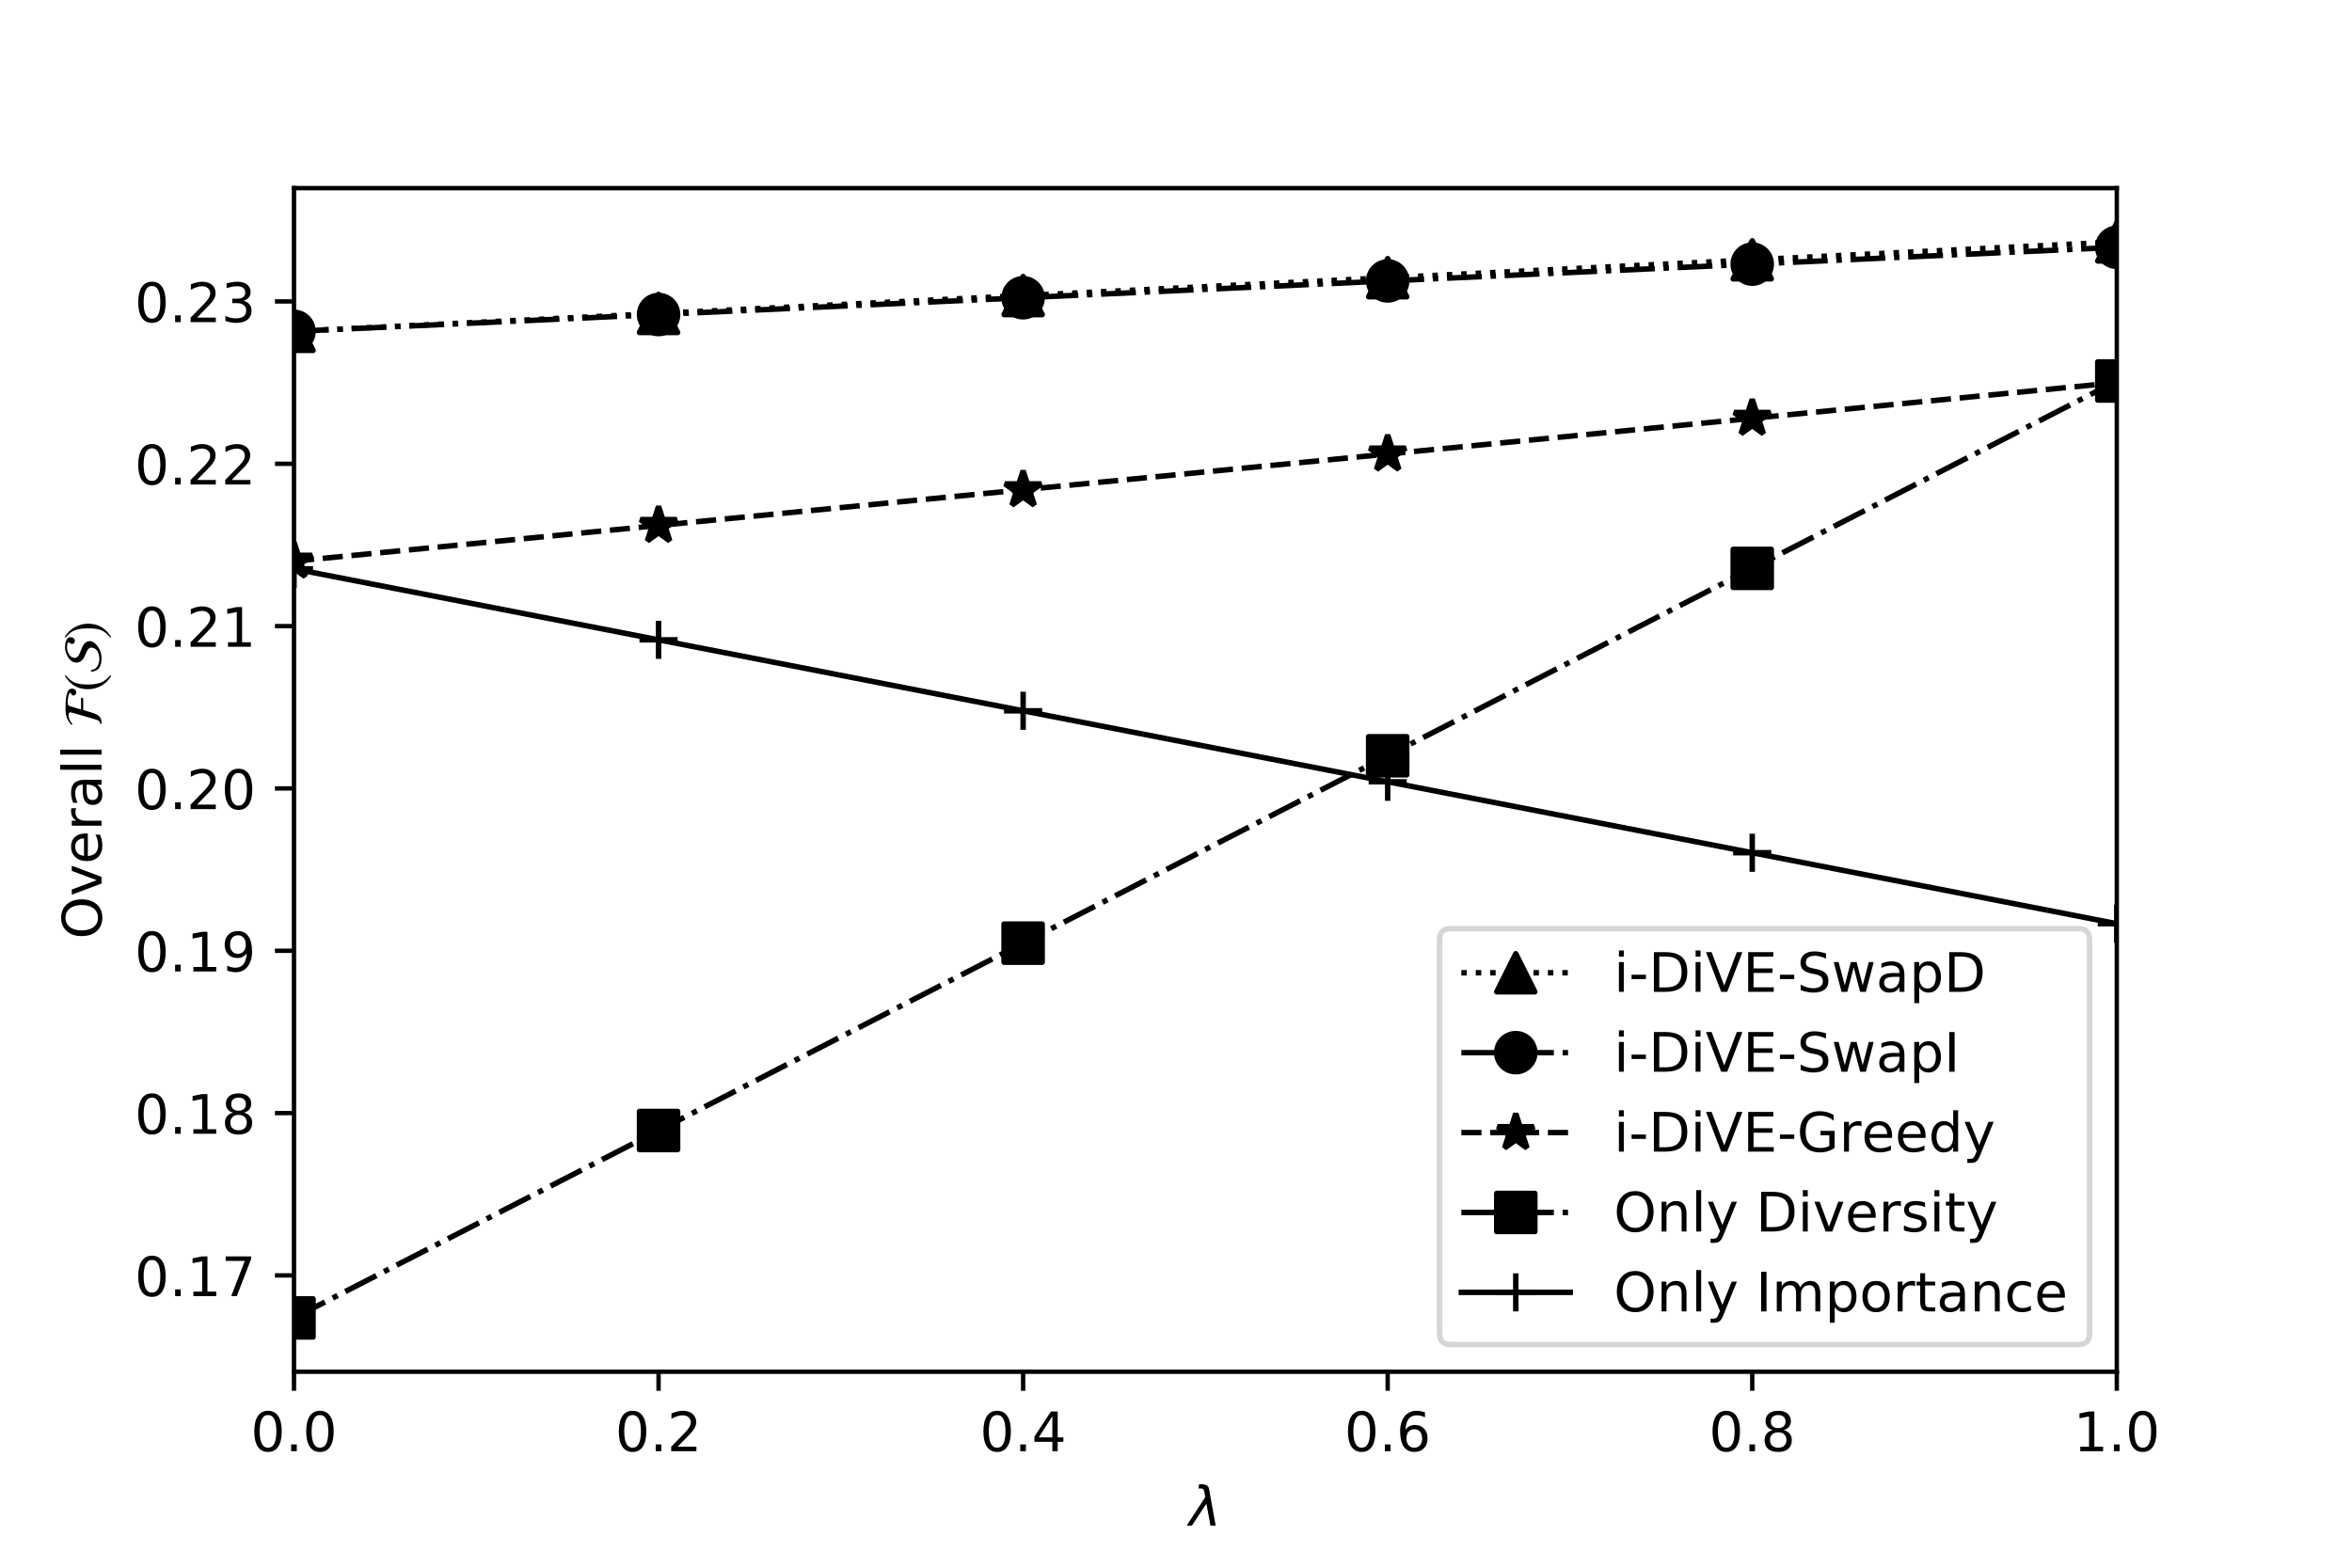<?xml version="1.0" encoding="utf-8" standalone="no"?>
<!DOCTYPE svg PUBLIC "-//W3C//DTD SVG 1.1//EN"
  "http://www.w3.org/Graphics/SVG/1.1/DTD/svg11.dtd">
<!-- Created with matplotlib (http://matplotlib.org/) -->
<svg height="288pt" version="1.1" viewBox="0 0 432 288" width="432pt" xmlns="http://www.w3.org/2000/svg" xmlns:xlink="http://www.w3.org/1999/xlink">
 <defs>
  <style type="text/css">
*{stroke-linecap:butt;stroke-linejoin:round;}
  </style>
 </defs>
 <g id="figure_1">
  <g id="patch_1">
   <path d="M 0 288 
L 432 288 
L 432 0 
L 0 0 
z
" style="fill:#ffffff;"/>
  </g>
  <g id="axes_1">
   <g id="patch_2">
    <path d="M 54 252 
L 388.8 252 
L 388.8 34.56 
L 54 34.56 
z
" style="fill:#ffffff;"/>
   </g>
   <g id="matplotlib.axis_1">
    <g id="xtick_1">
     <g id="line2d_1">
      <defs>
       <path d="M 0 0 
L 0 3.5 
" id="mf533206b15" style="stroke:#000000;stroke-width:0.8;"/>
      </defs>
      <g>
       <use style="stroke:#000000;stroke-width:0.8;" x="54" xlink:href="#mf533206b15" y="252"/>
      </g>
     </g>
     <g id="text_1">
      <!-- 0.0 -->
      <defs>
       <path d="M 31.781 66.406 
Q 24.172 66.406 20.328 58.906 
Q 16.5 51.422 16.5 36.375 
Q 16.5 21.391 20.328 13.891 
Q 24.172 6.391 31.781 6.391 
Q 39.453 6.391 43.281 13.891 
Q 47.125 21.391 47.125 36.375 
Q 47.125 51.422 43.281 58.906 
Q 39.453 66.406 31.781 66.406 
z
M 31.781 74.219 
Q 44.047 74.219 50.516 64.516 
Q 56.984 54.828 56.984 36.375 
Q 56.984 17.969 50.516 8.266 
Q 44.047 -1.422 31.781 -1.422 
Q 19.531 -1.422 13.062 8.266 
Q 6.594 17.969 6.594 36.375 
Q 6.594 54.828 13.062 64.516 
Q 19.531 74.219 31.781 74.219 
z
" id="DejaVuSans-30"/>
       <path d="M 10.688 12.406 
L 21 12.406 
L 21 0 
L 10.688 0 
z
" id="DejaVuSans-2e"/>
      </defs>
      <g transform="translate(46.048 266.598)scale(0.1 -0.1)">
       <use xlink:href="#DejaVuSans-30"/>
       <use x="63.623" xlink:href="#DejaVuSans-2e"/>
       <use x="95.41" xlink:href="#DejaVuSans-30"/>
      </g>
     </g>
    </g>
    <g id="xtick_2">
     <g id="line2d_2">
      <g>
       <use style="stroke:#000000;stroke-width:0.8;" x="120.96" xlink:href="#mf533206b15" y="252"/>
      </g>
     </g>
     <g id="text_2">
      <!-- 0.2 -->
      <defs>
       <path d="M 19.188 8.297 
L 53.609 8.297 
L 53.609 0 
L 7.328 0 
L 7.328 8.297 
Q 12.938 14.109 22.625 23.891 
Q 32.328 33.688 34.812 36.531 
Q 39.547 41.844 41.422 45.531 
Q 43.312 49.219 43.312 52.781 
Q 43.312 58.594 39.234 62.25 
Q 35.156 65.922 28.609 65.922 
Q 23.969 65.922 18.812 64.312 
Q 13.672 62.703 7.812 59.422 
L 7.812 69.391 
Q 13.766 71.781 18.938 73 
Q 24.125 74.219 28.422 74.219 
Q 39.75 74.219 46.484 68.547 
Q 53.219 62.891 53.219 53.422 
Q 53.219 48.922 51.531 44.891 
Q 49.859 40.875 45.406 35.406 
Q 44.188 33.984 37.641 27.219 
Q 31.109 20.453 19.188 8.297 
z
" id="DejaVuSans-32"/>
      </defs>
      <g transform="translate(113.008 266.598)scale(0.1 -0.1)">
       <use xlink:href="#DejaVuSans-30"/>
       <use x="63.623" xlink:href="#DejaVuSans-2e"/>
       <use x="95.41" xlink:href="#DejaVuSans-32"/>
      </g>
     </g>
    </g>
    <g id="xtick_3">
     <g id="line2d_3">
      <g>
       <use style="stroke:#000000;stroke-width:0.8;" x="187.92" xlink:href="#mf533206b15" y="252"/>
      </g>
     </g>
     <g id="text_3">
      <!-- 0.4 -->
      <defs>
       <path d="M 37.797 64.312 
L 12.891 25.391 
L 37.797 25.391 
z
M 35.203 72.906 
L 47.609 72.906 
L 47.609 25.391 
L 58.016 25.391 
L 58.016 17.188 
L 47.609 17.188 
L 47.609 0 
L 37.797 0 
L 37.797 17.188 
L 4.891 17.188 
L 4.891 26.703 
z
" id="DejaVuSans-34"/>
      </defs>
      <g transform="translate(179.968 266.598)scale(0.1 -0.1)">
       <use xlink:href="#DejaVuSans-30"/>
       <use x="63.623" xlink:href="#DejaVuSans-2e"/>
       <use x="95.41" xlink:href="#DejaVuSans-34"/>
      </g>
     </g>
    </g>
    <g id="xtick_4">
     <g id="line2d_4">
      <g>
       <use style="stroke:#000000;stroke-width:0.8;" x="254.88" xlink:href="#mf533206b15" y="252"/>
      </g>
     </g>
     <g id="text_4">
      <!-- 0.6 -->
      <defs>
       <path d="M 33.016 40.375 
Q 26.375 40.375 22.484 35.828 
Q 18.609 31.297 18.609 23.391 
Q 18.609 15.531 22.484 10.953 
Q 26.375 6.391 33.016 6.391 
Q 39.656 6.391 43.531 10.953 
Q 47.406 15.531 47.406 23.391 
Q 47.406 31.297 43.531 35.828 
Q 39.656 40.375 33.016 40.375 
z
M 52.594 71.297 
L 52.594 62.312 
Q 48.875 64.062 45.094 64.984 
Q 41.312 65.922 37.594 65.922 
Q 27.828 65.922 22.672 59.328 
Q 17.531 52.734 16.797 39.406 
Q 19.672 43.656 24.016 45.922 
Q 28.375 48.188 33.594 48.188 
Q 44.578 48.188 50.953 41.516 
Q 57.328 34.859 57.328 23.391 
Q 57.328 12.156 50.688 5.359 
Q 44.047 -1.422 33.016 -1.422 
Q 20.359 -1.422 13.672 8.266 
Q 6.984 17.969 6.984 36.375 
Q 6.984 53.656 15.188 63.938 
Q 23.391 74.219 37.203 74.219 
Q 40.922 74.219 44.703 73.484 
Q 48.484 72.75 52.594 71.297 
z
" id="DejaVuSans-36"/>
      </defs>
      <g transform="translate(246.928 266.598)scale(0.1 -0.1)">
       <use xlink:href="#DejaVuSans-30"/>
       <use x="63.623" xlink:href="#DejaVuSans-2e"/>
       <use x="95.41" xlink:href="#DejaVuSans-36"/>
      </g>
     </g>
    </g>
    <g id="xtick_5">
     <g id="line2d_5">
      <g>
       <use style="stroke:#000000;stroke-width:0.8;" x="321.84" xlink:href="#mf533206b15" y="252"/>
      </g>
     </g>
     <g id="text_5">
      <!-- 0.8 -->
      <defs>
       <path d="M 31.781 34.625 
Q 24.75 34.625 20.719 30.859 
Q 16.703 27.094 16.703 20.516 
Q 16.703 13.922 20.719 10.156 
Q 24.75 6.391 31.781 6.391 
Q 38.812 6.391 42.859 10.172 
Q 46.922 13.969 46.922 20.516 
Q 46.922 27.094 42.891 30.859 
Q 38.875 34.625 31.781 34.625 
z
M 21.922 38.812 
Q 15.578 40.375 12.031 44.719 
Q 8.5 49.078 8.5 55.328 
Q 8.5 64.062 14.719 69.141 
Q 20.953 74.219 31.781 74.219 
Q 42.672 74.219 48.875 69.141 
Q 55.078 64.062 55.078 55.328 
Q 55.078 49.078 51.531 44.719 
Q 48 40.375 41.703 38.812 
Q 48.828 37.156 52.797 32.312 
Q 56.781 27.484 56.781 20.516 
Q 56.781 9.906 50.312 4.234 
Q 43.844 -1.422 31.781 -1.422 
Q 19.734 -1.422 13.25 4.234 
Q 6.781 9.906 6.781 20.516 
Q 6.781 27.484 10.781 32.312 
Q 14.797 37.156 21.922 38.812 
z
M 18.312 54.391 
Q 18.312 48.734 21.844 45.562 
Q 25.391 42.391 31.781 42.391 
Q 38.141 42.391 41.719 45.562 
Q 45.312 48.734 45.312 54.391 
Q 45.312 60.062 41.719 63.234 
Q 38.141 66.406 31.781 66.406 
Q 25.391 66.406 21.844 63.234 
Q 18.312 60.062 18.312 54.391 
z
" id="DejaVuSans-38"/>
      </defs>
      <g transform="translate(313.888 266.598)scale(0.1 -0.1)">
       <use xlink:href="#DejaVuSans-30"/>
       <use x="63.623" xlink:href="#DejaVuSans-2e"/>
       <use x="95.41" xlink:href="#DejaVuSans-38"/>
      </g>
     </g>
    </g>
    <g id="xtick_6">
     <g id="line2d_6">
      <g>
       <use style="stroke:#000000;stroke-width:0.8;" x="388.8" xlink:href="#mf533206b15" y="252"/>
      </g>
     </g>
     <g id="text_6">
      <!-- 1.0 -->
      <defs>
       <path d="M 12.406 8.297 
L 28.516 8.297 
L 28.516 63.922 
L 10.984 60.406 
L 10.984 69.391 
L 28.422 72.906 
L 38.281 72.906 
L 38.281 8.297 
L 54.391 8.297 
L 54.391 0 
L 12.406 0 
z
" id="DejaVuSans-31"/>
      </defs>
      <g transform="translate(380.848 266.598)scale(0.1 -0.1)">
       <use xlink:href="#DejaVuSans-31"/>
       <use x="63.623" xlink:href="#DejaVuSans-2e"/>
       <use x="95.41" xlink:href="#DejaVuSans-30"/>
      </g>
     </g>
    </g>
    <g id="text_7">
     <!-- $\lambda$ -->
     <defs>
      <path d="M 36.719 67.438 
L 48.828 0 
L 39.312 0 
L 31.844 40.438 
L 5.125 0 
L -4.391 0 
L 29.734 52.438 
L 28.031 62.109 
Q 26.953 68.266 21.734 68.266 
L 17.047 68.266 
L 18.5 75.984 
L 24.219 75.875 
Q 35.203 75.734 36.719 67.438 
z
" id="DejaVuSans-Oblique-3bb"/>
     </defs>
     <g transform="translate(218.4 280.277)scale(0.1 -0.1)">
      <use transform="translate(0 0.016)" xlink:href="#DejaVuSans-Oblique-3bb"/>
     </g>
    </g>
   </g>
   <g id="matplotlib.axis_2">
    <g id="ytick_1">
     <g id="line2d_7">
      <defs>
       <path d="M 0 0 
L -3.5 0 
" id="mceec8e4c25" style="stroke:#000000;stroke-width:0.8;"/>
      </defs>
      <g>
       <use style="stroke:#000000;stroke-width:0.8;" x="54" xlink:href="#mceec8e4c25" y="234.308"/>
      </g>
     </g>
     <g id="text_8">
      <!-- 0.17 -->
      <defs>
       <path d="M 8.203 72.906 
L 55.078 72.906 
L 55.078 68.703 
L 28.609 0 
L 18.312 0 
L 43.219 64.594 
L 8.203 64.594 
z
" id="DejaVuSans-37"/>
      </defs>
      <g transform="translate(24.734 238.107)scale(0.1 -0.1)">
       <use xlink:href="#DejaVuSans-30"/>
       <use x="63.623" xlink:href="#DejaVuSans-2e"/>
       <use x="95.41" xlink:href="#DejaVuSans-31"/>
       <use x="159.033" xlink:href="#DejaVuSans-37"/>
      </g>
     </g>
    </g>
    <g id="ytick_2">
     <g id="line2d_8">
      <g>
       <use style="stroke:#000000;stroke-width:0.8;" x="54" xlink:href="#mceec8e4c25" y="204.486"/>
      </g>
     </g>
     <g id="text_9">
      <!-- 0.18 -->
      <g transform="translate(24.734 208.285)scale(0.1 -0.1)">
       <use xlink:href="#DejaVuSans-30"/>
       <use x="63.623" xlink:href="#DejaVuSans-2e"/>
       <use x="95.41" xlink:href="#DejaVuSans-31"/>
       <use x="159.033" xlink:href="#DejaVuSans-38"/>
      </g>
     </g>
    </g>
    <g id="ytick_3">
     <g id="line2d_9">
      <g>
       <use style="stroke:#000000;stroke-width:0.8;" x="54" xlink:href="#mceec8e4c25" y="174.664"/>
      </g>
     </g>
     <g id="text_10">
      <!-- 0.19 -->
      <defs>
       <path d="M 10.984 1.516 
L 10.984 10.5 
Q 14.703 8.734 18.5 7.812 
Q 22.312 6.891 25.984 6.891 
Q 35.75 6.891 40.891 13.453 
Q 46.047 20.016 46.781 33.406 
Q 43.953 29.203 39.594 26.953 
Q 35.25 24.703 29.984 24.703 
Q 19.047 24.703 12.672 31.312 
Q 6.297 37.938 6.297 49.422 
Q 6.297 60.641 12.938 67.422 
Q 19.578 74.219 30.609 74.219 
Q 43.266 74.219 49.922 64.516 
Q 56.594 54.828 56.594 36.375 
Q 56.594 19.141 48.406 8.859 
Q 40.234 -1.422 26.422 -1.422 
Q 22.703 -1.422 18.891 -0.688 
Q 15.094 0.047 10.984 1.516 
z
M 30.609 32.422 
Q 37.25 32.422 41.125 36.953 
Q 45.016 41.5 45.016 49.422 
Q 45.016 57.281 41.125 61.844 
Q 37.25 66.406 30.609 66.406 
Q 23.969 66.406 20.094 61.844 
Q 16.219 57.281 16.219 49.422 
Q 16.219 41.5 20.094 36.953 
Q 23.969 32.422 30.609 32.422 
z
" id="DejaVuSans-39"/>
      </defs>
      <g transform="translate(24.734 178.464)scale(0.1 -0.1)">
       <use xlink:href="#DejaVuSans-30"/>
       <use x="63.623" xlink:href="#DejaVuSans-2e"/>
       <use x="95.41" xlink:href="#DejaVuSans-31"/>
       <use x="159.033" xlink:href="#DejaVuSans-39"/>
      </g>
     </g>
    </g>
    <g id="ytick_4">
     <g id="line2d_10">
      <g>
       <use style="stroke:#000000;stroke-width:0.8;" x="54" xlink:href="#mceec8e4c25" y="144.843"/>
      </g>
     </g>
     <g id="text_11">
      <!-- 0.20 -->
      <g transform="translate(24.734 148.642)scale(0.1 -0.1)">
       <use xlink:href="#DejaVuSans-30"/>
       <use x="63.623" xlink:href="#DejaVuSans-2e"/>
       <use x="95.41" xlink:href="#DejaVuSans-32"/>
       <use x="159.033" xlink:href="#DejaVuSans-30"/>
      </g>
     </g>
    </g>
    <g id="ytick_5">
     <g id="line2d_11">
      <g>
       <use style="stroke:#000000;stroke-width:0.8;" x="54" xlink:href="#mceec8e4c25" y="115.021"/>
      </g>
     </g>
     <g id="text_12">
      <!-- 0.21 -->
      <g transform="translate(24.734 118.821)scale(0.1 -0.1)">
       <use xlink:href="#DejaVuSans-30"/>
       <use x="63.623" xlink:href="#DejaVuSans-2e"/>
       <use x="95.41" xlink:href="#DejaVuSans-32"/>
       <use x="159.033" xlink:href="#DejaVuSans-31"/>
      </g>
     </g>
    </g>
    <g id="ytick_6">
     <g id="line2d_12">
      <g>
       <use style="stroke:#000000;stroke-width:0.8;" x="54" xlink:href="#mceec8e4c25" y="85.2"/>
      </g>
     </g>
     <g id="text_13">
      <!-- 0.22 -->
      <g transform="translate(24.734 88.999)scale(0.1 -0.1)">
       <use xlink:href="#DejaVuSans-30"/>
       <use x="63.623" xlink:href="#DejaVuSans-2e"/>
       <use x="95.41" xlink:href="#DejaVuSans-32"/>
       <use x="159.033" xlink:href="#DejaVuSans-32"/>
      </g>
     </g>
    </g>
    <g id="ytick_7">
     <g id="line2d_13">
      <g>
       <use style="stroke:#000000;stroke-width:0.8;" x="54" xlink:href="#mceec8e4c25" y="55.378"/>
      </g>
     </g>
     <g id="text_14">
      <!-- 0.23 -->
      <defs>
       <path d="M 40.578 39.312 
Q 47.656 37.797 51.625 33 
Q 55.609 28.219 55.609 21.188 
Q 55.609 10.406 48.188 4.484 
Q 40.766 -1.422 27.094 -1.422 
Q 22.516 -1.422 17.656 -0.516 
Q 12.797 0.391 7.625 2.203 
L 7.625 11.719 
Q 11.719 9.328 16.594 8.109 
Q 21.484 6.891 26.812 6.891 
Q 36.078 6.891 40.938 10.547 
Q 45.797 14.203 45.797 21.188 
Q 45.797 27.641 41.281 31.266 
Q 36.766 34.906 28.719 34.906 
L 20.219 34.906 
L 20.219 43.016 
L 29.109 43.016 
Q 36.375 43.016 40.234 45.922 
Q 44.094 48.828 44.094 54.297 
Q 44.094 59.906 40.109 62.906 
Q 36.141 65.922 28.719 65.922 
Q 24.656 65.922 20.016 65.031 
Q 15.375 64.156 9.812 62.312 
L 9.812 71.094 
Q 15.438 72.656 20.344 73.438 
Q 25.25 74.219 29.594 74.219 
Q 40.828 74.219 47.359 69.109 
Q 53.906 64.016 53.906 55.328 
Q 53.906 49.266 50.438 45.094 
Q 46.969 40.922 40.578 39.312 
z
" id="DejaVuSans-33"/>
      </defs>
      <g transform="translate(24.734 59.177)scale(0.1 -0.1)">
       <use xlink:href="#DejaVuSans-30"/>
       <use x="63.623" xlink:href="#DejaVuSans-2e"/>
       <use x="95.41" xlink:href="#DejaVuSans-32"/>
       <use x="159.033" xlink:href="#DejaVuSans-33"/>
      </g>
     </g>
    </g>
    <g id="text_15">
     <!-- Overall $\mathcal{F(S)}$ -->
     <defs>
      <path d="M 39.406 66.219 
Q 28.656 66.219 22.328 58.203 
Q 16.016 50.203 16.016 36.375 
Q 16.016 22.609 22.328 14.594 
Q 28.656 6.594 39.406 6.594 
Q 50.141 6.594 56.422 14.594 
Q 62.703 22.609 62.703 36.375 
Q 62.703 50.203 56.422 58.203 
Q 50.141 66.219 39.406 66.219 
z
M 39.406 74.219 
Q 54.734 74.219 63.906 63.938 
Q 73.094 53.656 73.094 36.375 
Q 73.094 19.141 63.906 8.859 
Q 54.734 -1.422 39.406 -1.422 
Q 24.031 -1.422 14.812 8.828 
Q 5.609 19.094 5.609 36.375 
Q 5.609 53.656 14.812 63.938 
Q 24.031 74.219 39.406 74.219 
z
" id="DejaVuSans-4f"/>
      <path d="M 2.984 54.688 
L 12.5 54.688 
L 29.594 8.797 
L 46.688 54.688 
L 56.203 54.688 
L 35.688 0 
L 23.484 0 
z
" id="DejaVuSans-76"/>
      <path d="M 56.203 29.594 
L 56.203 25.203 
L 14.891 25.203 
Q 15.484 15.922 20.484 11.062 
Q 25.484 6.203 34.422 6.203 
Q 39.594 6.203 44.453 7.469 
Q 49.312 8.734 54.109 11.281 
L 54.109 2.781 
Q 49.266 0.734 44.188 -0.344 
Q 39.109 -1.422 33.891 -1.422 
Q 20.797 -1.422 13.156 6.188 
Q 5.516 13.812 5.516 26.812 
Q 5.516 40.234 12.766 48.109 
Q 20.016 56 32.328 56 
Q 43.359 56 49.781 48.891 
Q 56.203 41.797 56.203 29.594 
z
M 47.219 32.234 
Q 47.125 39.594 43.094 43.984 
Q 39.062 48.391 32.422 48.391 
Q 24.906 48.391 20.391 44.141 
Q 15.875 39.891 15.188 32.172 
z
" id="DejaVuSans-65"/>
      <path d="M 41.109 46.297 
Q 39.594 47.172 37.812 47.578 
Q 36.031 48 33.891 48 
Q 26.266 48 22.188 43.047 
Q 18.109 38.094 18.109 28.812 
L 18.109 0 
L 9.078 0 
L 9.078 54.688 
L 18.109 54.688 
L 18.109 46.188 
Q 20.953 51.172 25.484 53.578 
Q 30.031 56 36.531 56 
Q 37.453 56 38.578 55.875 
Q 39.703 55.766 41.062 55.516 
z
" id="DejaVuSans-72"/>
      <path d="M 34.281 27.484 
Q 23.391 27.484 19.188 25 
Q 14.984 22.516 14.984 16.5 
Q 14.984 11.719 18.141 8.906 
Q 21.297 6.109 26.703 6.109 
Q 34.188 6.109 38.703 11.406 
Q 43.219 16.703 43.219 25.484 
L 43.219 27.484 
z
M 52.203 31.203 
L 52.203 0 
L 43.219 0 
L 43.219 8.297 
Q 40.141 3.328 35.547 0.953 
Q 30.953 -1.422 24.312 -1.422 
Q 15.922 -1.422 10.953 3.297 
Q 6 8.016 6 15.922 
Q 6 25.141 12.172 29.828 
Q 18.359 34.516 30.609 34.516 
L 43.219 34.516 
L 43.219 35.406 
Q 43.219 41.609 39.141 45 
Q 35.062 48.391 27.688 48.391 
Q 23 48.391 18.547 47.266 
Q 14.109 46.141 10.016 43.891 
L 10.016 52.203 
Q 14.938 54.109 19.578 55.047 
Q 24.219 56 28.609 56 
Q 40.484 56 46.344 49.844 
Q 52.203 43.703 52.203 31.203 
z
" id="DejaVuSans-61"/>
      <path d="M 9.422 75.984 
L 18.406 75.984 
L 18.406 0 
L 9.422 0 
z
" id="DejaVuSans-6c"/>
      <path id="DejaVuSans-20"/>
      <path d="M 5.906 53.406 
L 4.297 55.203 
Q 11.406 61.797 18.344 64 
Q 25.297 66.203 33.797 66.203 
Q 42.406 66.203 48.594 65.75 
Q 54.797 65.297 60.141 64.047 
Q 65.5 62.797 68.25 60.438 
Q 71 58.094 71 54.5 
Q 71 51.094 69.203 48.797 
Q 67.406 46.5 64.203 46.5 
Q 61.906 46.5 60.203 47.844 
Q 58.5 49.203 58.5 51.203 
Q 58.5 53.094 59.25 54.141 
Q 60 55.203 60.891 55.453 
Q 61.797 55.703 62.5 56.141 
Q 63.203 56.594 63.203 57.5 
Q 63.203 59.5 57.75 60.844 
Q 52.297 62.203 45.203 62.203 
Q 42.094 62.203 40.75 61.25 
Q 39.406 60.297 38.5 57.297 
L 32.797 37.703 
L 54.594 37.703 
L 53.297 33.703 
L 31.703 33.703 
L 27.297 18.797 
Q 25.406 12.297 23.297 8.391 
Q 21.203 4.5 18.344 2.703 
Q 15.5 0.906 12.953 0.453 
Q 10.406 0 6 0 
L 6.797 2.406 
Q 9.5 2.406 11.344 4.5 
Q 13.203 6.594 14.594 11.594 
L 26.406 52.094 
Q 27.406 55.594 27.406 57.297 
Q 27.406 59 26.406 59.797 
Q 25.406 60.594 22.797 60.594 
Q 13.406 60.594 5.906 53.406 
z
" id="STIXNonUnicode-Italic-e232"/>
      <path d="M 30.406 -16.094 
L 29.203 -17.703 
Q 17.594 -11.094 11.188 0.5 
Q 4.797 12.094 4.797 25.203 
Q 4.797 52.906 29.5 67.594 
L 30.406 66 
Q 20.203 57.297 16.797 48.844 
Q 13.406 40.406 13.406 25.5 
Q 13.406 10.703 16.906 1.5 
Q 20.406 -7.703 30.406 -16.094 
z
" id="STIXGeneral-Regular-28"/>
      <path d="M 3.797 19.297 
L 6.406 19.594 
Q 8.094 9.094 17.797 5.703 
Q 22.203 4.094 27.594 4.094 
Q 36 4.094 41.953 8.047 
Q 47.906 12 47.906 19.297 
Q 47.906 22.297 45.047 24.547 
Q 42.203 26.797 38.203 28.391 
Q 34.203 30 30.141 31.953 
Q 26.094 33.906 23.25 37.547 
Q 20.406 41.203 20.406 46.406 
Q 20.406 51.406 23.547 55.547 
Q 26.703 59.703 31.25 62.094 
Q 35.797 64.5 40.188 65.797 
Q 44.594 67.094 47.797 67.094 
Q 56.297 67.094 61.688 64.594 
Q 67.094 62.094 67.094 56.906 
Q 67.094 54.094 65.344 51.547 
Q 63.594 49 60.203 49 
Q 58 49 56.297 50.5 
Q 54.594 52 54.594 54 
Q 54.594 56.297 56.094 57.938 
Q 57.594 59.594 57.594 60 
Q 57.594 61.203 56.688 61.953 
Q 55.797 62.703 54 63 
Q 52.203 63.297 51 63.344 
Q 49.797 63.406 47.797 63.406 
Q 45.797 63.406 42.891 62.656 
Q 40 61.906 36.75 60.406 
Q 33.5 58.906 31.25 55.953 
Q 29 53 29 49.297 
Q 29 45.797 32.141 43.297 
Q 35.297 40.797 39.844 39.094 
Q 44.406 37.406 48.953 35.453 
Q 53.5 33.5 56.641 30 
Q 59.797 26.5 59.797 21.5 
Q 59.797 14.094 50.094 7.047 
Q 40.406 0 28.203 0 
Q 15.5 0 9.641 5.297 
Q 3.797 10.594 3.797 19.297 
z
" id="STIXNonUnicode-Italic-e23f"/>
      <path d="M 2.906 66 
L 4.094 67.594 
Q 15.5 60.797 22 49.188 
Q 28.5 37.594 28.5 24.703 
Q 28.5 -2.594 3.797 -17.703 
L 2.906 -16.094 
Q 13.203 -7.594 16.547 0.844 
Q 19.906 9.297 19.906 24.406 
Q 19.906 39.594 16.547 48.75 
Q 13.203 57.906 2.906 66 
z
" id="STIXGeneral-Regular-29"/>
     </defs>
     <g transform="translate(18.655 172.53)rotate(-90)scale(0.1 -0.1)">
      <use transform="translate(0 0.016)" xlink:href="#DejaVuSans-4f"/>
      <use transform="translate(78.711 0.016)" xlink:href="#DejaVuSans-76"/>
      <use transform="translate(137.891 0.016)" xlink:href="#DejaVuSans-65"/>
      <use transform="translate(199.414 0.016)" xlink:href="#DejaVuSans-72"/>
      <use transform="translate(240.527 0.016)" xlink:href="#DejaVuSans-61"/>
      <use transform="translate(301.807 0.016)" xlink:href="#DejaVuSans-6c"/>
      <use transform="translate(329.59 0.016)" xlink:href="#DejaVuSans-6c"/>
      <use transform="translate(357.373 0.016)" xlink:href="#DejaVuSans-20"/>
      <use transform="translate(389.16 0.016)" xlink:href="#STIXNonUnicode-Italic-e232"/>
      <use transform="translate(454.36 0.016)" xlink:href="#STIXGeneral-Regular-28"/>
      <use transform="translate(487.66 0.016)" xlink:href="#STIXNonUnicode-Italic-e23f"/>
      <use transform="translate(551.06 0.016)" xlink:href="#STIXGeneral-Regular-29"/>
     </g>
    </g>
   </g>
   <g id="line2d_14">
    <path clip-path="url(#pa977819b74)" d="M 54 60.869 
L 120.96 57.584 
L 187.92 54.299 
L 254.88 51.014 
L 321.84 47.729 
L 388.8 44.444 
" style="fill:none;stroke:#000000;stroke-dasharray:1,1.65;stroke-dashoffset:0;"/>
    <defs>
     <path d="M 0 -3.5 
L -3.5 3.5 
L 3.5 3.5 
z
" id="maf3c43d14b" style="stroke:#000000;stroke-linejoin:miter;"/>
    </defs>
    <g clip-path="url(#pa977819b74)">
     <use style="stroke:#000000;stroke-linejoin:miter;" x="54" xlink:href="#maf3c43d14b" y="60.869"/>
     <use style="stroke:#000000;stroke-linejoin:miter;" x="120.96" xlink:href="#maf3c43d14b" y="57.584"/>
     <use style="stroke:#000000;stroke-linejoin:miter;" x="187.92" xlink:href="#maf3c43d14b" y="54.299"/>
     <use style="stroke:#000000;stroke-linejoin:miter;" x="254.88" xlink:href="#maf3c43d14b" y="51.014"/>
     <use style="stroke:#000000;stroke-linejoin:miter;" x="321.84" xlink:href="#maf3c43d14b" y="47.729"/>
     <use style="stroke:#000000;stroke-linejoin:miter;" x="388.8" xlink:href="#maf3c43d14b" y="44.444"/>
    </g>
   </g>
   <g id="line2d_15">
    <path clip-path="url(#pa977819b74)" d="M 54 60.869 
L 120.96 57.782 
L 187.92 54.696 
L 254.88 51.61 
L 321.84 48.524 
L 388.8 45.438 
" style="fill:none;stroke:#000000;stroke-dasharray:6.4,1.6,1,1.6;stroke-dashoffset:0;"/>
    <defs>
     <path d="M 0 3.5 
C 0.928 3.5 1.819 3.131 2.475 2.475 
C 3.131 1.819 3.5 0.928 3.5 0 
C 3.5 -0.928 3.131 -1.819 2.475 -2.475 
C 1.819 -3.131 0.928 -3.5 0 -3.5 
C -0.928 -3.5 -1.819 -3.131 -2.475 -2.475 
C -3.131 -1.819 -3.5 -0.928 -3.5 0 
C -3.5 0.928 -3.131 1.819 -2.475 2.475 
C -1.819 3.131 -0.928 3.5 0 3.5 
z
" id="m394b96b899" style="stroke:#000000;"/>
    </defs>
    <g clip-path="url(#pa977819b74)">
     <use style="stroke:#000000;" x="54" xlink:href="#m394b96b899" y="60.869"/>
     <use style="stroke:#000000;" x="120.96" xlink:href="#m394b96b899" y="57.782"/>
     <use style="stroke:#000000;" x="187.92" xlink:href="#m394b96b899" y="54.696"/>
     <use style="stroke:#000000;" x="254.88" xlink:href="#m394b96b899" y="51.61"/>
     <use style="stroke:#000000;" x="321.84" xlink:href="#m394b96b899" y="48.524"/>
     <use style="stroke:#000000;" x="388.8" xlink:href="#m394b96b899" y="45.438"/>
    </g>
   </g>
   <g id="line2d_16">
    <path clip-path="url(#pa977819b74)" d="M 54 103.093 
L 120.96 96.532 
L 187.92 89.971 
L 254.88 83.41 
L 321.84 76.85 
L 388.8 70.289 
" style="fill:none;stroke:#000000;stroke-dasharray:3.7,1.6;stroke-dashoffset:0;"/>
    <defs>
     <path d="M 0 -3.5 
L -0.786 -1.082 
L -3.329 -1.082 
L -1.271 0.413 
L -2.057 2.832 
L -0 1.337 
L 2.057 2.832 
L 1.271 0.413 
L 3.329 -1.082 
L 0.786 -1.082 
z
" id="m2a34cfbcf4" style="stroke:#000000;stroke-linejoin:bevel;"/>
    </defs>
    <g clip-path="url(#pa977819b74)">
     <use style="stroke:#000000;stroke-linejoin:bevel;" x="54" xlink:href="#m2a34cfbcf4" y="103.093"/>
     <use style="stroke:#000000;stroke-linejoin:bevel;" x="120.96" xlink:href="#m2a34cfbcf4" y="96.532"/>
     <use style="stroke:#000000;stroke-linejoin:bevel;" x="187.92" xlink:href="#m2a34cfbcf4" y="89.971"/>
     <use style="stroke:#000000;stroke-linejoin:bevel;" x="254.88" xlink:href="#m2a34cfbcf4" y="83.41"/>
     <use style="stroke:#000000;stroke-linejoin:bevel;" x="321.84" xlink:href="#m2a34cfbcf4" y="76.85"/>
     <use style="stroke:#000000;stroke-linejoin:bevel;" x="388.8" xlink:href="#m2a34cfbcf4" y="70.289"/>
    </g>
   </g>
   <g id="line2d_17">
    <path clip-path="url(#pa977819b74)" d="M 54 242.116 
L 120.96 207.691 
L 187.92 173.266 
L 254.88 138.841 
L 321.84 104.416 
L 388.8 69.991 
" style="fill:none;stroke:#000000;stroke-dasharray:6.4,1.6,1,1.6;stroke-dashoffset:0;"/>
    <defs>
     <path d="M -3.5 3.5 
L 3.5 3.5 
L 3.5 -3.5 
L -3.5 -3.5 
z
" id="m25843871be" style="stroke:#000000;stroke-linejoin:miter;"/>
    </defs>
    <g clip-path="url(#pa977819b74)">
     <use style="stroke:#000000;stroke-linejoin:miter;" x="54" xlink:href="#m25843871be" y="242.116"/>
     <use style="stroke:#000000;stroke-linejoin:miter;" x="120.96" xlink:href="#m25843871be" y="207.691"/>
     <use style="stroke:#000000;stroke-linejoin:miter;" x="187.92" xlink:href="#m25843871be" y="173.266"/>
     <use style="stroke:#000000;stroke-linejoin:miter;" x="254.88" xlink:href="#m25843871be" y="138.841"/>
     <use style="stroke:#000000;stroke-linejoin:miter;" x="321.84" xlink:href="#m25843871be" y="104.416"/>
     <use style="stroke:#000000;stroke-linejoin:miter;" x="388.8" xlink:href="#m25843871be" y="69.991"/>
    </g>
   </g>
   <g id="line2d_18">
    <path clip-path="url(#pa977819b74)" d="M 54 104.507 
L 120.96 117.545 
L 187.92 130.582 
L 254.88 143.619 
L 321.84 156.657 
L 388.8 169.694 
" style="fill:none;stroke:#000000;stroke-linecap:square;"/>
    <defs>
     <path d="M -3.5 0 
L 3.5 0 
M 0 3.5 
L 0 -3.5 
" id="mc2642b8198" style="stroke:#000000;"/>
    </defs>
    <g clip-path="url(#pa977819b74)">
     <use style="stroke:#000000;" x="54" xlink:href="#mc2642b8198" y="104.507"/>
     <use style="stroke:#000000;" x="120.96" xlink:href="#mc2642b8198" y="117.545"/>
     <use style="stroke:#000000;" x="187.92" xlink:href="#mc2642b8198" y="130.582"/>
     <use style="stroke:#000000;" x="254.88" xlink:href="#mc2642b8198" y="143.619"/>
     <use style="stroke:#000000;" x="321.84" xlink:href="#mc2642b8198" y="156.657"/>
     <use style="stroke:#000000;" x="388.8" xlink:href="#mc2642b8198" y="169.694"/>
    </g>
   </g>
   <g id="patch_3">
    <path d="M 54 252 
L 54 34.56 
" style="fill:none;stroke:#000000;stroke-linecap:square;stroke-linejoin:miter;stroke-width:0.8;"/>
   </g>
   <g id="patch_4">
    <path d="M 388.8 252 
L 388.8 34.56 
" style="fill:none;stroke:#000000;stroke-linecap:square;stroke-linejoin:miter;stroke-width:0.8;"/>
   </g>
   <g id="patch_5">
    <path d="M 54 252 
L 388.8 252 
" style="fill:none;stroke:#000000;stroke-linecap:square;stroke-linejoin:miter;stroke-width:0.8;"/>
   </g>
   <g id="patch_6">
    <path d="M 54 34.56 
L 388.8 34.56 
" style="fill:none;stroke:#000000;stroke-linecap:square;stroke-linejoin:miter;stroke-width:0.8;"/>
   </g>
   <g id="legend_1">
    <g id="patch_7">
     <path d="M 266.409 247 
L 381.8 247 
Q 383.8 247 383.8 245 
L 383.8 172.609 
Q 383.8 170.609 381.8 170.609 
L 266.409 170.609 
Q 264.409 170.609 264.409 172.609 
L 264.409 245 
Q 264.409 247 266.409 247 
z
" style="fill:#ffffff;opacity:0.8;stroke:#cccccc;stroke-linejoin:miter;"/>
    </g>
    <g id="line2d_19">
     <path d="M 268.409 178.708 
L 288.409 178.708 
" style="fill:none;stroke:#000000;stroke-dasharray:1,1.65;stroke-dashoffset:0;"/>
    </g>
    <g id="line2d_20">
     <g>
      <use style="stroke:#000000;stroke-linejoin:miter;" x="278.409" xlink:href="#maf3c43d14b" y="178.708"/>
     </g>
    </g>
    <g id="text_16">
     <!-- i-DiVE-SwapD -->
     <defs>
      <path d="M 9.422 54.688 
L 18.406 54.688 
L 18.406 0 
L 9.422 0 
z
M 9.422 75.984 
L 18.406 75.984 
L 18.406 64.594 
L 9.422 64.594 
z
" id="DejaVuSans-69"/>
      <path d="M 4.891 31.391 
L 31.203 31.391 
L 31.203 23.391 
L 4.891 23.391 
z
" id="DejaVuSans-2d"/>
      <path d="M 19.672 64.797 
L 19.672 8.109 
L 31.594 8.109 
Q 46.688 8.109 53.688 14.938 
Q 60.688 21.781 60.688 36.531 
Q 60.688 51.172 53.688 57.984 
Q 46.688 64.797 31.594 64.797 
z
M 9.812 72.906 
L 30.078 72.906 
Q 51.266 72.906 61.172 64.094 
Q 71.094 55.281 71.094 36.531 
Q 71.094 17.672 61.125 8.828 
Q 51.172 0 30.078 0 
L 9.812 0 
z
" id="DejaVuSans-44"/>
      <path d="M 28.609 0 
L 0.781 72.906 
L 11.078 72.906 
L 34.188 11.531 
L 57.328 72.906 
L 67.578 72.906 
L 39.797 0 
z
" id="DejaVuSans-56"/>
      <path d="M 9.812 72.906 
L 55.906 72.906 
L 55.906 64.594 
L 19.672 64.594 
L 19.672 43.016 
L 54.391 43.016 
L 54.391 34.719 
L 19.672 34.719 
L 19.672 8.297 
L 56.781 8.297 
L 56.781 0 
L 9.812 0 
z
" id="DejaVuSans-45"/>
      <path d="M 53.516 70.516 
L 53.516 60.891 
Q 47.906 63.578 42.922 64.891 
Q 37.938 66.219 33.297 66.219 
Q 25.25 66.219 20.875 63.094 
Q 16.5 59.969 16.5 54.203 
Q 16.5 49.359 19.406 46.891 
Q 22.312 44.438 30.422 42.922 
L 36.375 41.703 
Q 47.406 39.594 52.656 34.297 
Q 57.906 29 57.906 20.125 
Q 57.906 9.516 50.797 4.047 
Q 43.703 -1.422 29.984 -1.422 
Q 24.812 -1.422 18.969 -0.25 
Q 13.141 0.922 6.891 3.219 
L 6.891 13.375 
Q 12.891 10.016 18.656 8.297 
Q 24.422 6.594 29.984 6.594 
Q 38.422 6.594 43.016 9.906 
Q 47.609 13.234 47.609 19.391 
Q 47.609 24.75 44.312 27.781 
Q 41.016 30.812 33.5 32.328 
L 27.484 33.5 
Q 16.453 35.688 11.516 40.375 
Q 6.594 45.062 6.594 53.422 
Q 6.594 63.094 13.406 68.656 
Q 20.219 74.219 32.172 74.219 
Q 37.312 74.219 42.625 73.281 
Q 47.953 72.359 53.516 70.516 
z
" id="DejaVuSans-53"/>
      <path d="M 4.203 54.688 
L 13.188 54.688 
L 24.422 12.016 
L 35.594 54.688 
L 46.188 54.688 
L 57.422 12.016 
L 68.609 54.688 
L 77.594 54.688 
L 63.281 0 
L 52.688 0 
L 40.922 44.828 
L 29.109 0 
L 18.5 0 
z
" id="DejaVuSans-77"/>
      <path d="M 18.109 8.203 
L 18.109 -20.797 
L 9.078 -20.797 
L 9.078 54.688 
L 18.109 54.688 
L 18.109 46.391 
Q 20.953 51.266 25.266 53.625 
Q 29.594 56 35.594 56 
Q 45.562 56 51.781 48.094 
Q 58.016 40.188 58.016 27.297 
Q 58.016 14.406 51.781 6.484 
Q 45.562 -1.422 35.594 -1.422 
Q 29.594 -1.422 25.266 0.953 
Q 20.953 3.328 18.109 8.203 
z
M 48.688 27.297 
Q 48.688 37.203 44.609 42.844 
Q 40.531 48.484 33.406 48.484 
Q 26.266 48.484 22.188 42.844 
Q 18.109 37.203 18.109 27.297 
Q 18.109 17.391 22.188 11.75 
Q 26.266 6.109 33.406 6.109 
Q 40.531 6.109 44.609 11.75 
Q 48.688 17.391 48.688 27.297 
z
" id="DejaVuSans-70"/>
     </defs>
     <g transform="translate(296.409 182.208)scale(0.1 -0.1)">
      <use xlink:href="#DejaVuSans-69"/>
      <use x="27.783" xlink:href="#DejaVuSans-2d"/>
      <use x="63.867" xlink:href="#DejaVuSans-44"/>
      <use x="140.869" xlink:href="#DejaVuSans-69"/>
      <use x="168.652" xlink:href="#DejaVuSans-56"/>
      <use x="237.061" xlink:href="#DejaVuSans-45"/>
      <use x="300.244" xlink:href="#DejaVuSans-2d"/>
      <use x="336.328" xlink:href="#DejaVuSans-53"/>
      <use x="399.805" xlink:href="#DejaVuSans-77"/>
      <use x="481.592" xlink:href="#DejaVuSans-61"/>
      <use x="542.871" xlink:href="#DejaVuSans-70"/>
      <use x="606.348" xlink:href="#DejaVuSans-44"/>
     </g>
    </g>
    <g id="line2d_21">
     <path d="M 268.409 193.386 
L 288.409 193.386 
" style="fill:none;stroke:#000000;stroke-dasharray:6.4,1.6,1,1.6;stroke-dashoffset:0;"/>
    </g>
    <g id="line2d_22">
     <g>
      <use style="stroke:#000000;" x="278.409" xlink:href="#m394b96b899" y="193.386"/>
     </g>
    </g>
    <g id="text_17">
     <!-- i-DiVE-SwapI -->
     <defs>
      <path d="M 9.812 72.906 
L 19.672 72.906 
L 19.672 0 
L 9.812 0 
z
" id="DejaVuSans-49"/>
     </defs>
     <g transform="translate(296.409 196.886)scale(0.1 -0.1)">
      <use xlink:href="#DejaVuSans-69"/>
      <use x="27.783" xlink:href="#DejaVuSans-2d"/>
      <use x="63.867" xlink:href="#DejaVuSans-44"/>
      <use x="140.869" xlink:href="#DejaVuSans-69"/>
      <use x="168.652" xlink:href="#DejaVuSans-56"/>
      <use x="237.061" xlink:href="#DejaVuSans-45"/>
      <use x="300.244" xlink:href="#DejaVuSans-2d"/>
      <use x="336.328" xlink:href="#DejaVuSans-53"/>
      <use x="399.805" xlink:href="#DejaVuSans-77"/>
      <use x="481.592" xlink:href="#DejaVuSans-61"/>
      <use x="542.871" xlink:href="#DejaVuSans-70"/>
      <use x="606.348" xlink:href="#DejaVuSans-49"/>
     </g>
    </g>
    <g id="line2d_23">
     <path d="M 268.409 208.064 
L 288.409 208.064 
" style="fill:none;stroke:#000000;stroke-dasharray:3.7,1.6;stroke-dashoffset:0;"/>
    </g>
    <g id="line2d_24">
     <g>
      <use style="stroke:#000000;stroke-linejoin:bevel;" x="278.409" xlink:href="#m2a34cfbcf4" y="208.064"/>
     </g>
    </g>
    <g id="text_18">
     <!-- i-DiVE-Greedy -->
     <defs>
      <path d="M 59.516 10.406 
L 59.516 29.984 
L 43.406 29.984 
L 43.406 38.094 
L 69.281 38.094 
L 69.281 6.781 
Q 63.578 2.734 56.688 0.656 
Q 49.812 -1.422 42 -1.422 
Q 24.906 -1.422 15.25 8.562 
Q 5.609 18.562 5.609 36.375 
Q 5.609 54.25 15.25 64.234 
Q 24.906 74.219 42 74.219 
Q 49.125 74.219 55.547 72.453 
Q 61.969 70.703 67.391 67.281 
L 67.391 56.781 
Q 61.922 61.422 55.766 63.766 
Q 49.609 66.109 42.828 66.109 
Q 29.438 66.109 22.719 58.641 
Q 16.016 51.172 16.016 36.375 
Q 16.016 21.625 22.719 14.156 
Q 29.438 6.688 42.828 6.688 
Q 48.047 6.688 52.141 7.594 
Q 56.25 8.5 59.516 10.406 
z
" id="DejaVuSans-47"/>
      <path d="M 45.406 46.391 
L 45.406 75.984 
L 54.391 75.984 
L 54.391 0 
L 45.406 0 
L 45.406 8.203 
Q 42.578 3.328 38.25 0.953 
Q 33.938 -1.422 27.875 -1.422 
Q 17.969 -1.422 11.734 6.484 
Q 5.516 14.406 5.516 27.297 
Q 5.516 40.188 11.734 48.094 
Q 17.969 56 27.875 56 
Q 33.938 56 38.25 53.625 
Q 42.578 51.266 45.406 46.391 
z
M 14.797 27.297 
Q 14.797 17.391 18.875 11.75 
Q 22.953 6.109 30.078 6.109 
Q 37.203 6.109 41.297 11.75 
Q 45.406 17.391 45.406 27.297 
Q 45.406 37.203 41.297 42.844 
Q 37.203 48.484 30.078 48.484 
Q 22.953 48.484 18.875 42.844 
Q 14.797 37.203 14.797 27.297 
z
" id="DejaVuSans-64"/>
      <path d="M 32.172 -5.078 
Q 28.375 -14.844 24.75 -17.812 
Q 21.141 -20.797 15.094 -20.797 
L 7.906 -20.797 
L 7.906 -13.281 
L 13.188 -13.281 
Q 16.891 -13.281 18.938 -11.516 
Q 21 -9.766 23.484 -3.219 
L 25.094 0.875 
L 2.984 54.688 
L 12.5 54.688 
L 29.594 11.922 
L 46.688 54.688 
L 56.203 54.688 
z
" id="DejaVuSans-79"/>
     </defs>
     <g transform="translate(296.409 211.564)scale(0.1 -0.1)">
      <use xlink:href="#DejaVuSans-69"/>
      <use x="27.783" xlink:href="#DejaVuSans-2d"/>
      <use x="63.867" xlink:href="#DejaVuSans-44"/>
      <use x="140.869" xlink:href="#DejaVuSans-69"/>
      <use x="168.652" xlink:href="#DejaVuSans-56"/>
      <use x="237.061" xlink:href="#DejaVuSans-45"/>
      <use x="300.244" xlink:href="#DejaVuSans-2d"/>
      <use x="336.375" xlink:href="#DejaVuSans-47"/>
      <use x="413.865" xlink:href="#DejaVuSans-72"/>
      <use x="454.947" xlink:href="#DejaVuSans-65"/>
      <use x="516.471" xlink:href="#DejaVuSans-65"/>
      <use x="577.994" xlink:href="#DejaVuSans-64"/>
      <use x="641.471" xlink:href="#DejaVuSans-79"/>
     </g>
    </g>
    <g id="line2d_25">
     <path d="M 268.409 222.742 
L 288.409 222.742 
" style="fill:none;stroke:#000000;stroke-dasharray:6.4,1.6,1,1.6;stroke-dashoffset:0;"/>
    </g>
    <g id="line2d_26">
     <g>
      <use style="stroke:#000000;stroke-linejoin:miter;" x="278.409" xlink:href="#m25843871be" y="222.742"/>
     </g>
    </g>
    <g id="text_19">
     <!-- Only Diversity -->
     <defs>
      <path d="M 54.891 33.016 
L 54.891 0 
L 45.906 0 
L 45.906 32.719 
Q 45.906 40.484 42.875 44.328 
Q 39.844 48.188 33.797 48.188 
Q 26.516 48.188 22.312 43.547 
Q 18.109 38.922 18.109 30.906 
L 18.109 0 
L 9.078 0 
L 9.078 54.688 
L 18.109 54.688 
L 18.109 46.188 
Q 21.344 51.125 25.703 53.562 
Q 30.078 56 35.797 56 
Q 45.219 56 50.047 50.172 
Q 54.891 44.344 54.891 33.016 
z
" id="DejaVuSans-6e"/>
      <path d="M 44.281 53.078 
L 44.281 44.578 
Q 40.484 46.531 36.375 47.5 
Q 32.281 48.484 27.875 48.484 
Q 21.188 48.484 17.844 46.438 
Q 14.5 44.391 14.5 40.281 
Q 14.5 37.156 16.891 35.375 
Q 19.281 33.594 26.516 31.984 
L 29.594 31.297 
Q 39.156 29.25 43.188 25.516 
Q 47.219 21.781 47.219 15.094 
Q 47.219 7.469 41.188 3.016 
Q 35.156 -1.422 24.609 -1.422 
Q 20.219 -1.422 15.453 -0.562 
Q 10.688 0.297 5.422 2 
L 5.422 11.281 
Q 10.406 8.688 15.234 7.391 
Q 20.062 6.109 24.812 6.109 
Q 31.156 6.109 34.562 8.281 
Q 37.984 10.453 37.984 14.406 
Q 37.984 18.062 35.516 20.016 
Q 33.062 21.969 24.703 23.781 
L 21.578 24.516 
Q 13.234 26.266 9.516 29.906 
Q 5.812 33.547 5.812 39.891 
Q 5.812 47.609 11.281 51.797 
Q 16.75 56 26.812 56 
Q 31.781 56 36.172 55.266 
Q 40.578 54.547 44.281 53.078 
z
" id="DejaVuSans-73"/>
      <path d="M 18.312 70.219 
L 18.312 54.688 
L 36.812 54.688 
L 36.812 47.703 
L 18.312 47.703 
L 18.312 18.016 
Q 18.312 11.328 20.141 9.422 
Q 21.969 7.516 27.594 7.516 
L 36.812 7.516 
L 36.812 0 
L 27.594 0 
Q 17.188 0 13.234 3.875 
Q 9.281 7.766 9.281 18.016 
L 9.281 47.703 
L 2.688 47.703 
L 2.688 54.688 
L 9.281 54.688 
L 9.281 70.219 
z
" id="DejaVuSans-74"/>
     </defs>
     <g transform="translate(296.409 226.242)scale(0.1 -0.1)">
      <use xlink:href="#DejaVuSans-4f"/>
      <use x="78.711" xlink:href="#DejaVuSans-6e"/>
      <use x="142.09" xlink:href="#DejaVuSans-6c"/>
      <use x="169.873" xlink:href="#DejaVuSans-79"/>
      <use x="229.053" xlink:href="#DejaVuSans-20"/>
      <use x="260.84" xlink:href="#DejaVuSans-44"/>
      <use x="337.842" xlink:href="#DejaVuSans-69"/>
      <use x="365.625" xlink:href="#DejaVuSans-76"/>
      <use x="424.805" xlink:href="#DejaVuSans-65"/>
      <use x="486.328" xlink:href="#DejaVuSans-72"/>
      <use x="527.441" xlink:href="#DejaVuSans-73"/>
      <use x="579.541" xlink:href="#DejaVuSans-69"/>
      <use x="607.324" xlink:href="#DejaVuSans-74"/>
      <use x="646.533" xlink:href="#DejaVuSans-79"/>
     </g>
    </g>
    <g id="line2d_27">
     <path d="M 268.409 237.42 
L 288.409 237.42 
" style="fill:none;stroke:#000000;stroke-linecap:square;"/>
    </g>
    <g id="line2d_28">
     <g>
      <use style="stroke:#000000;" x="278.409" xlink:href="#mc2642b8198" y="237.42"/>
     </g>
    </g>
    <g id="text_20">
     <!-- Only Importance -->
     <defs>
      <path d="M 52 44.188 
Q 55.375 50.25 60.062 53.125 
Q 64.75 56 71.094 56 
Q 79.641 56 84.281 50.016 
Q 88.922 44.047 88.922 33.016 
L 88.922 0 
L 79.891 0 
L 79.891 32.719 
Q 79.891 40.578 77.094 44.375 
Q 74.312 48.188 68.609 48.188 
Q 61.625 48.188 57.562 43.547 
Q 53.516 38.922 53.516 30.906 
L 53.516 0 
L 44.484 0 
L 44.484 32.719 
Q 44.484 40.625 41.703 44.406 
Q 38.922 48.188 33.109 48.188 
Q 26.219 48.188 22.156 43.531 
Q 18.109 38.875 18.109 30.906 
L 18.109 0 
L 9.078 0 
L 9.078 54.688 
L 18.109 54.688 
L 18.109 46.188 
Q 21.188 51.219 25.484 53.609 
Q 29.781 56 35.688 56 
Q 41.656 56 45.828 52.969 
Q 50 49.953 52 44.188 
z
" id="DejaVuSans-6d"/>
      <path d="M 30.609 48.391 
Q 23.391 48.391 19.188 42.75 
Q 14.984 37.109 14.984 27.297 
Q 14.984 17.484 19.156 11.844 
Q 23.344 6.203 30.609 6.203 
Q 37.797 6.203 41.984 11.859 
Q 46.188 17.531 46.188 27.297 
Q 46.188 37.016 41.984 42.703 
Q 37.797 48.391 30.609 48.391 
z
M 30.609 56 
Q 42.328 56 49.016 48.375 
Q 55.719 40.766 55.719 27.297 
Q 55.719 13.875 49.016 6.219 
Q 42.328 -1.422 30.609 -1.422 
Q 18.844 -1.422 12.172 6.219 
Q 5.516 13.875 5.516 27.297 
Q 5.516 40.766 12.172 48.375 
Q 18.844 56 30.609 56 
z
" id="DejaVuSans-6f"/>
      <path d="M 48.781 52.594 
L 48.781 44.188 
Q 44.969 46.297 41.141 47.344 
Q 37.312 48.391 33.406 48.391 
Q 24.656 48.391 19.812 42.844 
Q 14.984 37.312 14.984 27.297 
Q 14.984 17.281 19.812 11.734 
Q 24.656 6.203 33.406 6.203 
Q 37.312 6.203 41.141 7.25 
Q 44.969 8.297 48.781 10.406 
L 48.781 2.094 
Q 45.016 0.344 40.984 -0.531 
Q 36.969 -1.422 32.422 -1.422 
Q 20.062 -1.422 12.781 6.344 
Q 5.516 14.109 5.516 27.297 
Q 5.516 40.672 12.859 48.328 
Q 20.219 56 33.016 56 
Q 37.156 56 41.109 55.141 
Q 45.062 54.297 48.781 52.594 
z
" id="DejaVuSans-63"/>
     </defs>
     <g transform="translate(296.409 240.92)scale(0.1 -0.1)">
      <use xlink:href="#DejaVuSans-4f"/>
      <use x="78.711" xlink:href="#DejaVuSans-6e"/>
      <use x="142.09" xlink:href="#DejaVuSans-6c"/>
      <use x="169.873" xlink:href="#DejaVuSans-79"/>
      <use x="229.053" xlink:href="#DejaVuSans-20"/>
      <use x="260.84" xlink:href="#DejaVuSans-49"/>
      <use x="290.332" xlink:href="#DejaVuSans-6d"/>
      <use x="387.744" xlink:href="#DejaVuSans-70"/>
      <use x="451.221" xlink:href="#DejaVuSans-6f"/>
      <use x="512.402" xlink:href="#DejaVuSans-72"/>
      <use x="553.516" xlink:href="#DejaVuSans-74"/>
      <use x="592.725" xlink:href="#DejaVuSans-61"/>
      <use x="654.004" xlink:href="#DejaVuSans-6e"/>
      <use x="717.383" xlink:href="#DejaVuSans-63"/>
      <use x="772.363" xlink:href="#DejaVuSans-65"/>
     </g>
    </g>
   </g>
  </g>
 </g>
 <defs>
  <clipPath id="pa977819b74">
   <rect height="217.44" width="334.8" x="54" y="34.56"/>
  </clipPath>
 </defs>
</svg>
